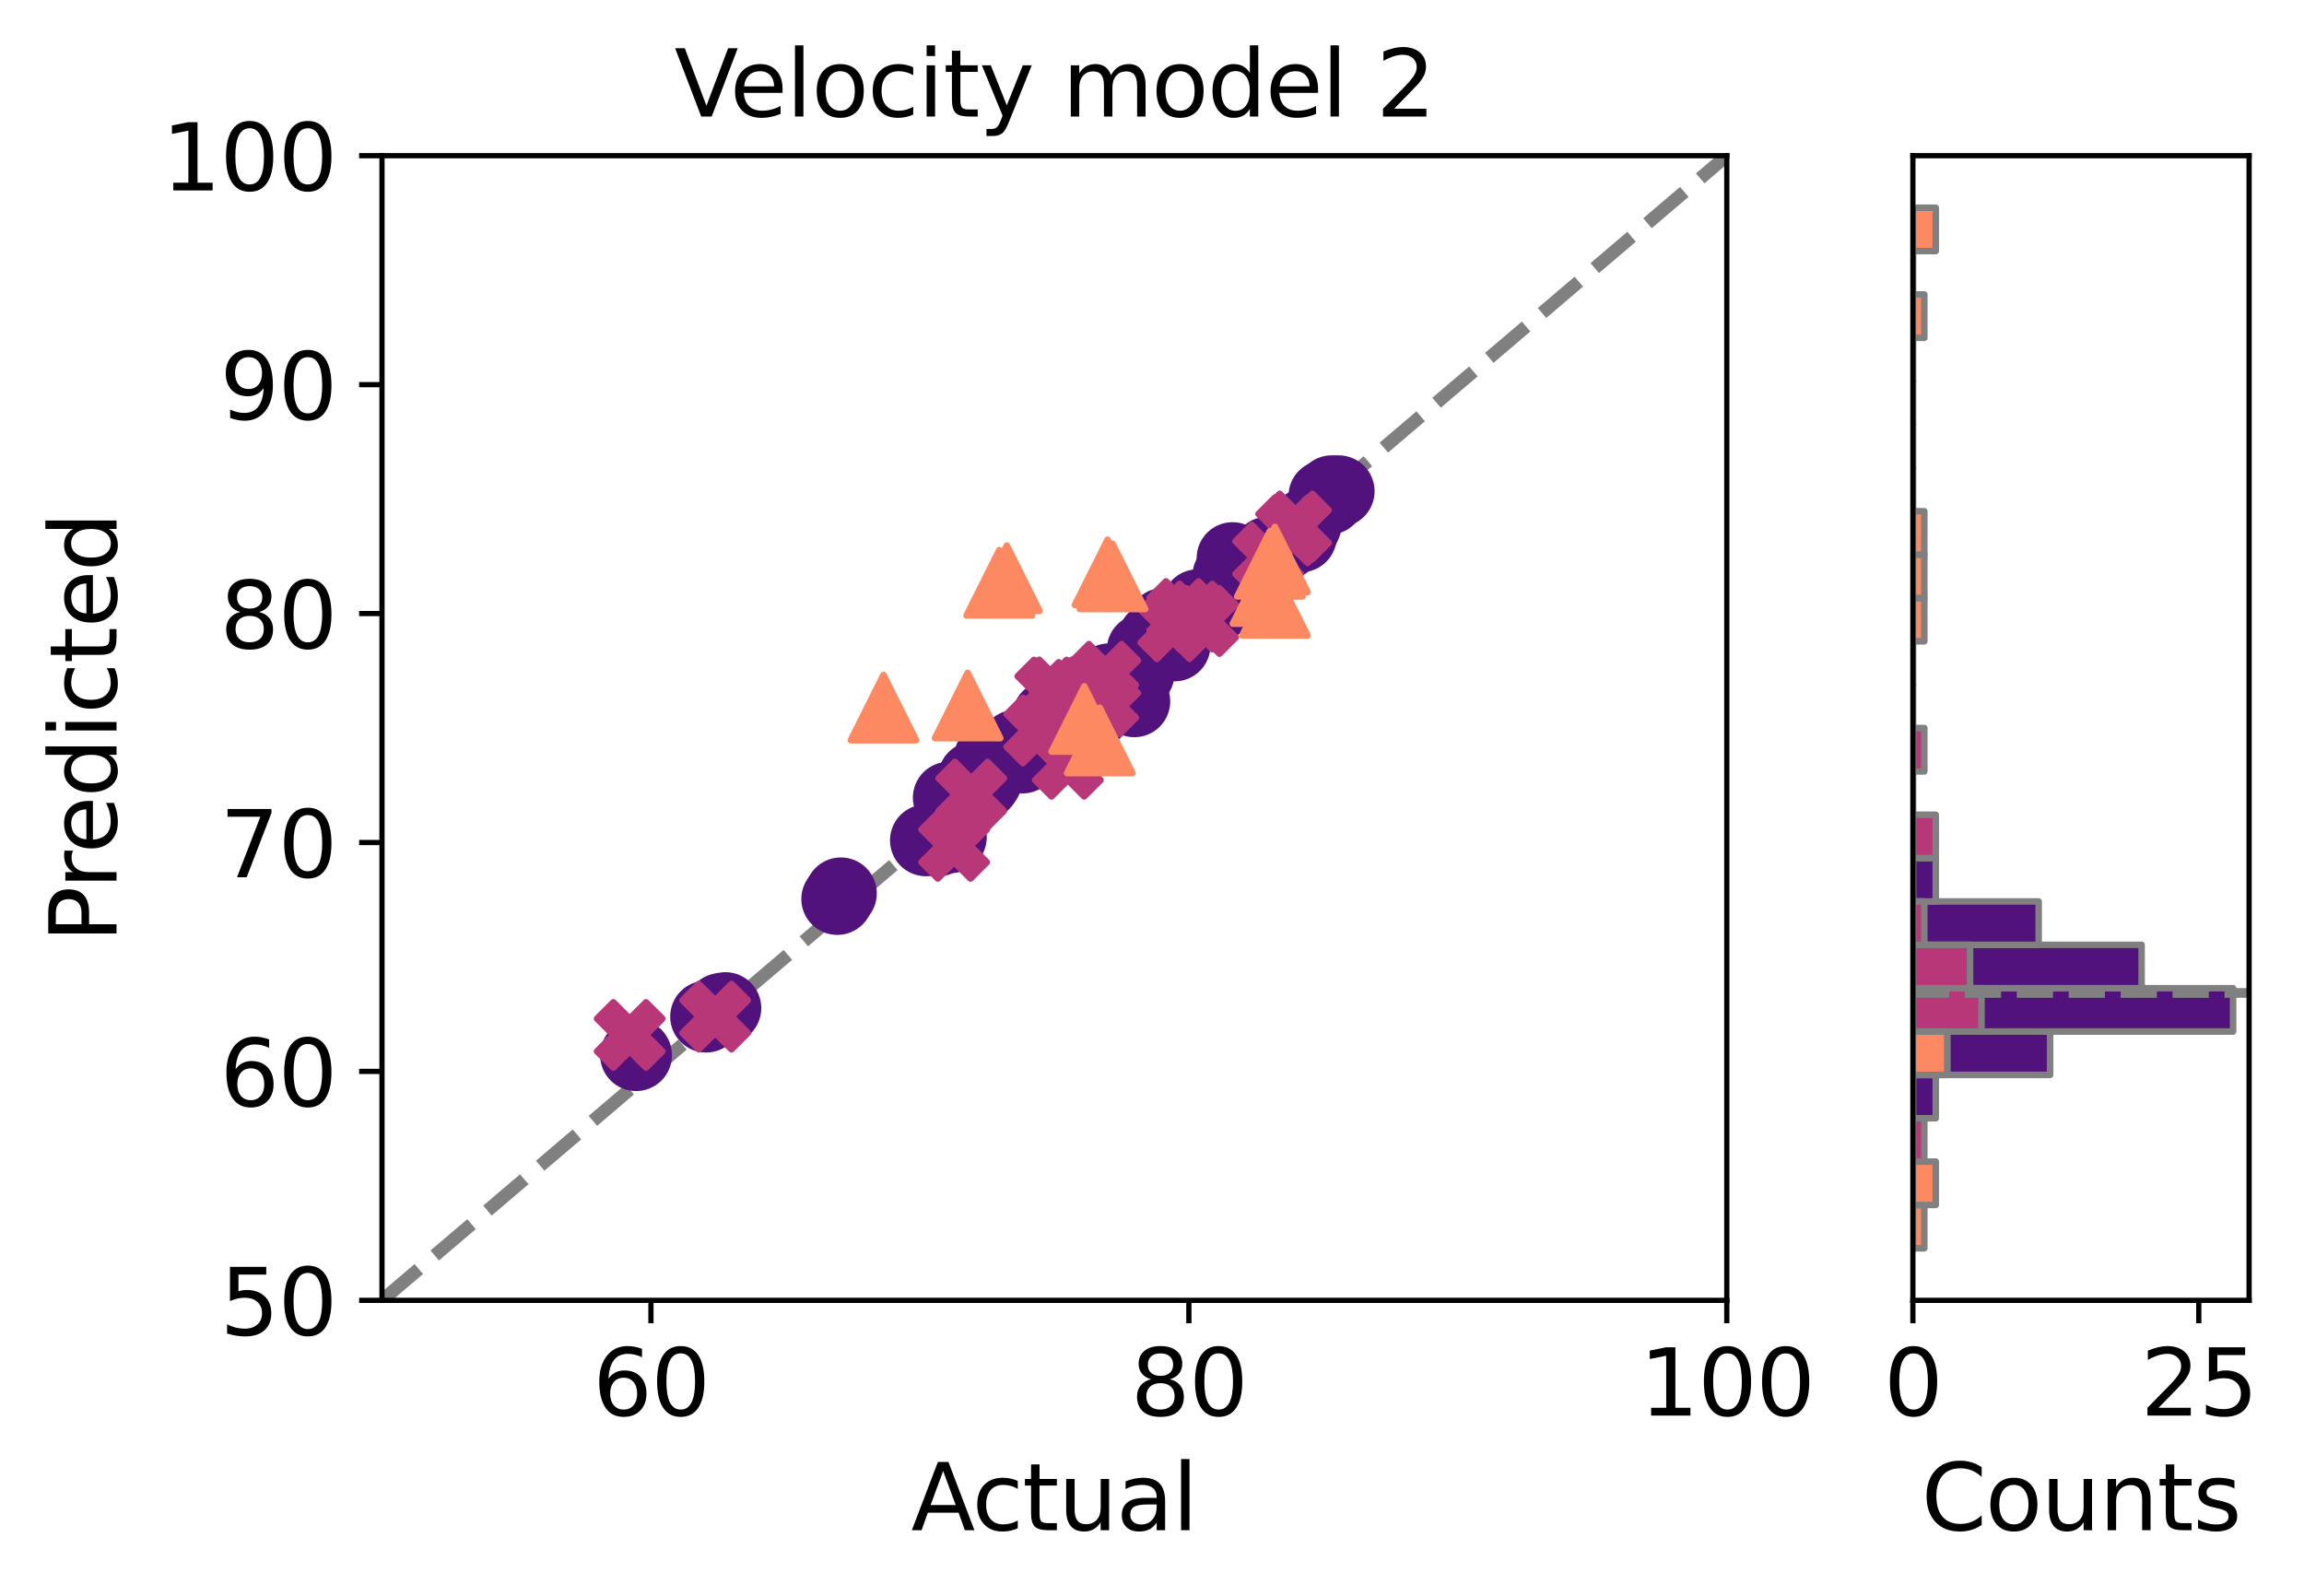 <?xml version="1.0" encoding="utf-8" standalone="no"?>
<!DOCTYPE svg PUBLIC "-//W3C//DTD SVG 1.1//EN"
  "http://www.w3.org/Graphics/SVG/1.1/DTD/svg11.dtd">
<svg xmlns:xlink="http://www.w3.org/1999/xlink" width="352.684pt" height="244.377pt" viewBox="0 0 352.684 244.377" xmlns="http://www.w3.org/2000/svg" version="1.1">
 <defs>
  <style type="text/css">*{stroke-linejoin: round; stroke-linecap: butt}</style>
 </defs>
 <g id="figure_1">
  <g id="patch_1">
   <path d="M 0 244.377 
L 352.684 244.377 
L 352.684 0 
L 0 0 
z
" style="fill: #ffffff"/>
  </g>
  <g id="axes_1">
   <g id="patch_2">
    <path d="M 58.472 199.078 
L 264.329 199.078 
L 264.329 23.838 
L 58.472 23.838 
z
" style="fill: #ffffff"/>
   </g>
   <g id="line2d_1">
    <path d="M 58.472 199.078 
L 264.329 23.838 
" clip-path="url(#p8d67e96a2f)" style="fill: none; stroke-dasharray: 7.4,3.2; stroke-dashoffset: 0; stroke: #808080; stroke-width: 2"/>
   </g>
   <g id="PathCollection_1">
    <defs>
     <path id="mfe100594c5" d="M 0 5 
C 1.326 5 2.598 4.473 3.536 3.536 
C 4.473 2.598 5 1.326 5 0 
C 5 -1.326 4.473 -2.598 3.536 -3.536 
C 2.598 -4.473 1.326 -5 0 -5 
C -1.326 -5 -2.598 -4.473 -3.536 -3.536 
C -4.473 -2.598 -5 -1.326 -5 0 
C -5 1.326 -4.473 2.598 -3.536 3.536 
C -2.598 4.473 -1.326 5 0 5 
z
" style="stroke: #51127c"/>
    </defs>
    <g clip-path="url(#p8d67e96a2f)">
     <use xlink:href="#mfe100594c5" x="179.448" y="97.305" style="fill: #51127c; stroke: #51127c"/>
     <use xlink:href="#mfe100594c5" x="150.572" y="120.005" style="fill: #51127c; stroke: #51127c"/>
     <use xlink:href="#mfe100594c5" x="174.917" y="99.495" style="fill: #51127c; stroke: #51127c"/>
     <use xlink:href="#mfe100594c5" x="196.87" y="83.197" style="fill: #51127c; stroke: #51127c"/>
     <use xlink:href="#mfe100594c5" x="179.794" y="98.813" style="fill: #51127c; stroke: #51127c"/>
     <use xlink:href="#mfe100594c5" x="185.566" y="92.39" style="fill: #51127c; stroke: #51127c"/>
     <use xlink:href="#mfe100594c5" x="199.133" y="82.113" style="fill: #51127c; stroke: #51127c"/>
     <use xlink:href="#mfe100594c5" x="164.592" y="109.306" style="fill: #51127c; stroke: #51127c"/>
     <use xlink:href="#mfe100594c5" x="183.333" y="92.659" style="fill: #51127c; stroke: #51127c"/>
     <use xlink:href="#mfe100594c5" x="146.056" y="122.101" style="fill: #51127c; stroke: #51127c"/>
     <use xlink:href="#mfe100594c5" x="151.542" y="115.973" style="fill: #51127c; stroke: #51127c"/>
     <use xlink:href="#mfe100594c5" x="166.346" y="107.599" style="fill: #51127c; stroke: #51127c"/>
     <use xlink:href="#mfe100594c5" x="165.283" y="106.868" style="fill: #51127c; stroke: #51127c"/>
     <use xlink:href="#mfe100594c5" x="164.101" y="112.786" style="fill: #51127c; stroke: #51127c"/>
     <use xlink:href="#mfe100594c5" x="203.844" y="75.209" style="fill: #51127c; stroke: #51127c"/>
     <use xlink:href="#mfe100594c5" x="180.079" y="95.28" style="fill: #51127c; stroke: #51127c"/>
     <use xlink:href="#mfe100594c5" x="188.558" y="88.195" style="fill: #51127c; stroke: #51127c"/>
     <use xlink:href="#mfe100594c5" x="173.635" y="107.364" style="fill: #51127c; stroke: #51127c"/>
     <use xlink:href="#mfe100594c5" x="188.675" y="85.443" style="fill: #51127c; stroke: #51127c"/>
     <use xlink:href="#mfe100594c5" x="180.778" y="94.655" style="fill: #51127c; stroke: #51127c"/>
     <use xlink:href="#mfe100594c5" x="149.085" y="119.037" style="fill: #51127c; stroke: #51127c"/>
     <use xlink:href="#mfe100594c5" x="174.287" y="103.12" style="fill: #51127c; stroke: #51127c"/>
     <use xlink:href="#mfe100594c5" x="189.86" y="87.341" style="fill: #51127c; stroke: #51127c"/>
     <use xlink:href="#mfe100594c5" x="150.99" y="119.404" style="fill: #51127c; stroke: #51127c"/>
     <use xlink:href="#mfe100594c5" x="160.694" y="110.958" style="fill: #51127c; stroke: #51127c"/>
     <use xlink:href="#mfe100594c5" x="198.258" y="81.367" style="fill: #51127c; stroke: #51127c"/>
     <use xlink:href="#mfe100594c5" x="167.263" y="107.347" style="fill: #51127c; stroke: #51127c"/>
     <use xlink:href="#mfe100594c5" x="177.015" y="97.573" style="fill: #51127c; stroke: #51127c"/>
     <use xlink:href="#mfe100594c5" x="164.247" y="107.599" style="fill: #51127c; stroke: #51127c"/>
     <use xlink:href="#mfe100594c5" x="160.196" y="110.619" style="fill: #51127c; stroke: #51127c"/>
     <use xlink:href="#mfe100594c5" x="155.466" y="114.161" style="fill: #51127c; stroke: #51127c"/>
     <use xlink:href="#mfe100594c5" x="187.048" y="92.265" style="fill: #51127c; stroke: #51127c"/>
     <use xlink:href="#mfe100594c5" x="110.353" y="154.465" style="fill: #51127c; stroke: #51127c"/>
     <use xlink:href="#mfe100594c5" x="191.152" y="86.852" style="fill: #51127c; stroke: #51127c"/>
     <use xlink:href="#mfe100594c5" x="128.718" y="136.768" style="fill: #51127c; stroke: #51127c"/>
     <use xlink:href="#mfe100594c5" x="164.813" y="107.407" style="fill: #51127c; stroke: #51127c"/>
     <use xlink:href="#mfe100594c5" x="202.726" y="75.953" style="fill: #51127c; stroke: #51127c"/>
     <use xlink:href="#mfe100594c5" x="203.429" y="76.354" style="fill: #51127c; stroke: #51127c"/>
     <use xlink:href="#mfe100594c5" x="111.033" y="154.334" style="fill: #51127c; stroke: #51127c"/>
     <use xlink:href="#mfe100594c5" x="199.601" y="80.857" style="fill: #51127c; stroke: #51127c"/>
     <use xlink:href="#mfe100594c5" x="128.163" y="137.632" style="fill: #51127c; stroke: #51127c"/>
     <use xlink:href="#mfe100594c5" x="174.271" y="101.566" style="fill: #51127c; stroke: #51127c"/>
     <use xlink:href="#mfe100594c5" x="141.734" y="128.652" style="fill: #51127c; stroke: #51127c"/>
     <use xlink:href="#mfe100594c5" x="155.746" y="114.377" style="fill: #51127c; stroke: #51127c"/>
     <use xlink:href="#mfe100594c5" x="180.515" y="94.611" style="fill: #51127c; stroke: #51127c"/>
     <use xlink:href="#mfe100594c5" x="145.235" y="122.124" style="fill: #51127c; stroke: #51127c"/>
     <use xlink:href="#mfe100594c5" x="178.11" y="95.495" style="fill: #51127c; stroke: #51127c"/>
     <use xlink:href="#mfe100594c5" x="185.676" y="91.909" style="fill: #51127c; stroke: #51127c"/>
     <use xlink:href="#mfe100594c5" x="156.519" y="115.973" style="fill: #51127c; stroke: #51127c"/>
     <use xlink:href="#mfe100594c5" x="169.114" y="105.043" style="fill: #51127c; stroke: #51127c"/>
     <use xlink:href="#mfe100594c5" x="145.547" y="128.177" style="fill: #51127c; stroke: #51127c"/>
     <use xlink:href="#mfe100594c5" x="108.087" y="155.64" style="fill: #51127c; stroke: #51127c"/>
     <use xlink:href="#mfe100594c5" x="188.03" y="88.16" style="fill: #51127c; stroke: #51127c"/>
     <use xlink:href="#mfe100594c5" x="184.88" y="92.409" style="fill: #51127c; stroke: #51127c"/>
     <use xlink:href="#mfe100594c5" x="165.254" y="106.39" style="fill: #51127c; stroke: #51127c"/>
     <use xlink:href="#mfe100594c5" x="167.901" y="108.832" style="fill: #51127c; stroke: #51127c"/>
     <use xlink:href="#mfe100594c5" x="160.453" y="109.693" style="fill: #51127c; stroke: #51127c"/>
     <use xlink:href="#mfe100594c5" x="176.968" y="98.245" style="fill: #51127c; stroke: #51127c"/>
     <use xlink:href="#mfe100594c5" x="199.885" y="80.234" style="fill: #51127c; stroke: #51127c"/>
     <use xlink:href="#mfe100594c5" x="185.018" y="92.173" style="fill: #51127c; stroke: #51127c"/>
     <use xlink:href="#mfe100594c5" x="169.742" y="104.003" style="fill: #51127c; stroke: #51127c"/>
     <use xlink:href="#mfe100594c5" x="180.935" y="94.788" style="fill: #51127c; stroke: #51127c"/>
     <use xlink:href="#mfe100594c5" x="97.366" y="161.538" style="fill: #51127c; stroke: #51127c"/>
     <use xlink:href="#mfe100594c5" x="176.607" y="97.737" style="fill: #51127c; stroke: #51127c"/>
     <use xlink:href="#mfe100594c5" x="143.546" y="128.676" style="fill: #51127c; stroke: #51127c"/>
     <use xlink:href="#mfe100594c5" x="177.537" y="98.291" style="fill: #51127c; stroke: #51127c"/>
     <use xlink:href="#mfe100594c5" x="198.134" y="82.206" style="fill: #51127c; stroke: #51127c"/>
     <use xlink:href="#mfe100594c5" x="179.207" y="96.127" style="fill: #51127c; stroke: #51127c"/>
     <use xlink:href="#mfe100594c5" x="181.085" y="95.532" style="fill: #51127c; stroke: #51127c"/>
     <use xlink:href="#mfe100594c5" x="182.024" y="94.402" style="fill: #51127c; stroke: #51127c"/>
     <use xlink:href="#mfe100594c5" x="194.436" y="85.057" style="fill: #51127c; stroke: #51127c"/>
     <use xlink:href="#mfe100594c5" x="194.055" y="84.601" style="fill: #51127c; stroke: #51127c"/>
     <use xlink:href="#mfe100594c5" x="177.104" y="97.402" style="fill: #51127c; stroke: #51127c"/>
     <use xlink:href="#mfe100594c5" x="164.482" y="107.03" style="fill: #51127c; stroke: #51127c"/>
     <use xlink:href="#mfe100594c5" x="204.916" y="75.209" style="fill: #51127c; stroke: #51127c"/>
     <use xlink:href="#mfe100594c5" x="163.85" y="109.592" style="fill: #51127c; stroke: #51127c"/>
    </g>
   </g>
   <g id="PathCollection_2">
    <defs>
     <path id="mfe3f7bfdfa" d="M -2.5 5 
L 0 2.5 
L 2.5 5 
L 5 2.5 
L 2.5 0 
L 5 -2.5 
L 2.5 -5 
L 0 -2.5 
L -2.5 -5 
L -5 -2.5 
L -2.5 0 
L -5 2.5 
z
" style="stroke: #b73779"/>
    </defs>
    <g clip-path="url(#p8d67e96a2f)">
     <use xlink:href="#mfe3f7bfdfa" x="164.563" y="106.39" style="fill: #b73779; stroke: #b73779"/>
     <use xlink:href="#mfe3f7bfdfa" x="169.189" y="103.611" style="fill: #b73779; stroke: #b73779"/>
     <use xlink:href="#mfe3f7bfdfa" x="197.647" y="81.181" style="fill: #b73779; stroke: #b73779"/>
     <use xlink:href="#mfe3f7bfdfa" x="184.168" y="95.075" style="fill: #b73779; stroke: #b73779"/>
     <use xlink:href="#mfe3f7bfdfa" x="198.395" y="80.605" style="fill: #b73779; stroke: #b73779"/>
     <use xlink:href="#mfe3f7bfdfa" x="160.78" y="106.023" style="fill: #b73779; stroke: #b73779"/>
     <use xlink:href="#mfe3f7bfdfa" x="180.981" y="94.003" style="fill: #b73779; stroke: #b73779"/>
     <use xlink:href="#mfe3f7bfdfa" x="167.317" y="107.686" style="fill: #b73779; stroke: #b73779"/>
     <use xlink:href="#mfe3f7bfdfa" x="109.475" y="155.64" style="fill: #b73779; stroke: #b73779"/>
     <use xlink:href="#mfe3f7bfdfa" x="146.055" y="129.495" style="fill: #b73779; stroke: #b73779"/>
     <use xlink:href="#mfe3f7bfdfa" x="168.873" y="107.364" style="fill: #b73779; stroke: #b73779"/>
     <use xlink:href="#mfe3f7bfdfa" x="159.078" y="111.838" style="fill: #b73779; stroke: #b73779"/>
     <use xlink:href="#mfe3f7bfdfa" x="148.675" y="121.649" style="fill: #b73779; stroke: #b73779"/>
     <use xlink:href="#mfe3f7bfdfa" x="96.391" y="158.449" style="fill: #b73779; stroke: #b73779"/>
     <use xlink:href="#mfe3f7bfdfa" x="161.583" y="106.007" style="fill: #b73779; stroke: #b73779"/>
     <use xlink:href="#mfe3f7bfdfa" x="179.594" y="95.869" style="fill: #b73779; stroke: #b73779"/>
     <use xlink:href="#mfe3f7bfdfa" x="194.116" y="85.371" style="fill: #b73779; stroke: #b73779"/>
     <use xlink:href="#mfe3f7bfdfa" x="164.885" y="106.713" style="fill: #b73779; stroke: #b73779"/>
     <use xlink:href="#mfe3f7bfdfa" x="163.46" y="116.928" style="fill: #b73779; stroke: #b73779"/>
     <use xlink:href="#mfe3f7bfdfa" x="183.074" y="94.391" style="fill: #b73779; stroke: #b73779"/>
    </g>
   </g>
   <g id="PathCollection_3">
    <defs>
     <path id="mb27c374031" d="M 0 -5 
L -5 5 
L 5 5 
z
" style="stroke: #fc8961"/>
    </defs>
    <g clip-path="url(#p8d67e96a2f)">
     <use xlink:href="#mb27c374031" x="194.385" y="86.315" style="fill: #fc8961; stroke: #fc8961"/>
     <use xlink:href="#mb27c374031" x="169.542" y="87.62" style="fill: #fc8961; stroke: #fc8961"/>
     <use xlink:href="#mb27c374031" x="165.98" y="110.066" style="fill: #fc8961; stroke: #fc8961"/>
     <use xlink:href="#mb27c374031" x="148.121" y="108.01" style="fill: #fc8961; stroke: #fc8961"/>
     <use xlink:href="#mb27c374031" x="195.164" y="85.657" style="fill: #fc8961; stroke: #fc8961"/>
     <use xlink:href="#mb27c374031" x="170.296" y="88.241" style="fill: #fc8961; stroke: #fc8961"/>
     <use xlink:href="#mb27c374031" x="152.965" y="89.221" style="fill: #fc8961; stroke: #fc8961"/>
     <use xlink:href="#mb27c374031" x="195.149" y="92.296" style="fill: #fc8961; stroke: #fc8961"/>
     <use xlink:href="#mb27c374031" x="135.24" y="108.327" style="fill: #fc8961; stroke: #fc8961"/>
     <use xlink:href="#mb27c374031" x="168.352" y="113.358" style="fill: #fc8961; stroke: #fc8961"/>
     <use xlink:href="#mb27c374031" x="154.123" y="88.521" style="fill: #fc8961; stroke: #fc8961"/>
     <use xlink:href="#mb27c374031" x="193.71" y="90.484" style="fill: #fc8961; stroke: #fc8961"/>
    </g>
   </g>
   <g id="matplotlib.axis_1">
    <g id="xtick_1">
     <g id="line2d_2">
      <defs>
       <path id="m1af15b4b28" d="M 0 0 
L 0 3.5 
" style="stroke: #000000; stroke-width: 0.8"/>
      </defs>
      <g>
       <use xlink:href="#m1af15b4b28" x="99.643" y="199.078" style="stroke: #000000; stroke-width: 0.8"/>
      </g>
     </g>
     <g id="text_1">
      <!-- 60 -->
      <g transform="translate(90.736 216.716) scale(0.14 -0.14)">
       <defs>
        <path id="DejaVuSans-36" d="M 2113 2584 
Q 1688 2584 1439 2293 
Q 1191 2003 1191 1497 
Q 1191 994 1439 701 
Q 1688 409 2113 409 
Q 2538 409 2786 701 
Q 3034 994 3034 1497 
Q 3034 2003 2786 2293 
Q 2538 2584 2113 2584 
z
M 3366 4563 
L 3366 3988 
Q 3128 4100 2886 4159 
Q 2644 4219 2406 4219 
Q 1781 4219 1451 3797 
Q 1122 3375 1075 2522 
Q 1259 2794 1537 2939 
Q 1816 3084 2150 3084 
Q 2853 3084 3261 2657 
Q 3669 2231 3669 1497 
Q 3669 778 3244 343 
Q 2819 -91 2113 -91 
Q 1303 -91 875 529 
Q 447 1150 447 2328 
Q 447 3434 972 4092 
Q 1497 4750 2381 4750 
Q 2619 4750 2861 4703 
Q 3103 4656 3366 4563 
z
" transform="scale(0.016)"/>
        <path id="DejaVuSans-30" d="M 2034 4250 
Q 1547 4250 1301 3770 
Q 1056 3291 1056 2328 
Q 1056 1369 1301 889 
Q 1547 409 2034 409 
Q 2525 409 2770 889 
Q 3016 1369 3016 2328 
Q 3016 3291 2770 3770 
Q 2525 4250 2034 4250 
z
M 2034 4750 
Q 2819 4750 3233 4129 
Q 3647 3509 3647 2328 
Q 3647 1150 3233 529 
Q 2819 -91 2034 -91 
Q 1250 -91 836 529 
Q 422 1150 422 2328 
Q 422 3509 836 4129 
Q 1250 4750 2034 4750 
z
" transform="scale(0.016)"/>
       </defs>
       <use xlink:href="#DejaVuSans-36"/>
       <use xlink:href="#DejaVuSans-30" x="63.623"/>
      </g>
     </g>
    </g>
    <g id="xtick_2">
     <g id="line2d_3">
      <g>
       <use xlink:href="#m1af15b4b28" x="181.986" y="199.078" style="stroke: #000000; stroke-width: 0.8"/>
      </g>
     </g>
     <g id="text_2">
      <!-- 80 -->
      <g transform="translate(173.079 216.716) scale(0.14 -0.14)">
       <defs>
        <path id="DejaVuSans-38" d="M 2034 2216 
Q 1584 2216 1326 1975 
Q 1069 1734 1069 1313 
Q 1069 891 1326 650 
Q 1584 409 2034 409 
Q 2484 409 2743 651 
Q 3003 894 3003 1313 
Q 3003 1734 2745 1975 
Q 2488 2216 2034 2216 
z
M 1403 2484 
Q 997 2584 770 2862 
Q 544 3141 544 3541 
Q 544 4100 942 4425 
Q 1341 4750 2034 4750 
Q 2731 4750 3128 4425 
Q 3525 4100 3525 3541 
Q 3525 3141 3298 2862 
Q 3072 2584 2669 2484 
Q 3125 2378 3379 2068 
Q 3634 1759 3634 1313 
Q 3634 634 3220 271 
Q 2806 -91 2034 -91 
Q 1263 -91 848 271 
Q 434 634 434 1313 
Q 434 1759 690 2068 
Q 947 2378 1403 2484 
z
M 1172 3481 
Q 1172 3119 1398 2916 
Q 1625 2713 2034 2713 
Q 2441 2713 2670 2916 
Q 2900 3119 2900 3481 
Q 2900 3844 2670 4047 
Q 2441 4250 2034 4250 
Q 1625 4250 1398 4047 
Q 1172 3844 1172 3481 
z
" transform="scale(0.016)"/>
       </defs>
       <use xlink:href="#DejaVuSans-38"/>
       <use xlink:href="#DejaVuSans-30" x="63.623"/>
      </g>
     </g>
    </g>
    <g id="xtick_3">
     <g id="line2d_4">
      <g>
       <use xlink:href="#m1af15b4b28" x="264.329" y="199.078" style="stroke: #000000; stroke-width: 0.8"/>
      </g>
     </g>
     <g id="text_3">
      <!-- 100 -->
      <g transform="translate(250.968 216.716) scale(0.14 -0.14)">
       <defs>
        <path id="DejaVuSans-31" d="M 794 531 
L 1825 531 
L 1825 4091 
L 703 3866 
L 703 4441 
L 1819 4666 
L 2450 4666 
L 2450 531 
L 3481 531 
L 3481 0 
L 794 0 
L 794 531 
z
" transform="scale(0.016)"/>
       </defs>
       <use xlink:href="#DejaVuSans-31"/>
       <use xlink:href="#DejaVuSans-30" x="63.623"/>
       <use xlink:href="#DejaVuSans-30" x="127.246"/>
      </g>
     </g>
    </g>
    <g id="text_4">
     <!-- Actual -->
     <g transform="translate(139.471 234.265) scale(0.14 -0.14)">
      <defs>
       <path id="DejaVuSans-41" d="M 2188 4044 
L 1331 1722 
L 3047 1722 
L 2188 4044 
z
M 1831 4666 
L 2547 4666 
L 4325 0 
L 3669 0 
L 3244 1197 
L 1141 1197 
L 716 0 
L 50 0 
L 1831 4666 
z
" transform="scale(0.016)"/>
       <path id="DejaVuSans-63" d="M 3122 3366 
L 3122 2828 
Q 2878 2963 2633 3030 
Q 2388 3097 2138 3097 
Q 1578 3097 1268 2742 
Q 959 2388 959 1747 
Q 959 1106 1268 751 
Q 1578 397 2138 397 
Q 2388 397 2633 464 
Q 2878 531 3122 666 
L 3122 134 
Q 2881 22 2623 -34 
Q 2366 -91 2075 -91 
Q 1284 -91 818 406 
Q 353 903 353 1747 
Q 353 2603 823 3093 
Q 1294 3584 2113 3584 
Q 2378 3584 2631 3529 
Q 2884 3475 3122 3366 
z
" transform="scale(0.016)"/>
       <path id="DejaVuSans-74" d="M 1172 4494 
L 1172 3500 
L 2356 3500 
L 2356 3053 
L 1172 3053 
L 1172 1153 
Q 1172 725 1289 603 
Q 1406 481 1766 481 
L 2356 481 
L 2356 0 
L 1766 0 
Q 1100 0 847 248 
Q 594 497 594 1153 
L 594 3053 
L 172 3053 
L 172 3500 
L 594 3500 
L 594 4494 
L 1172 4494 
z
" transform="scale(0.016)"/>
       <path id="DejaVuSans-75" d="M 544 1381 
L 544 3500 
L 1119 3500 
L 1119 1403 
Q 1119 906 1312 657 
Q 1506 409 1894 409 
Q 2359 409 2629 706 
Q 2900 1003 2900 1516 
L 2900 3500 
L 3475 3500 
L 3475 0 
L 2900 0 
L 2900 538 
Q 2691 219 2414 64 
Q 2138 -91 1772 -91 
Q 1169 -91 856 284 
Q 544 659 544 1381 
z
M 1991 3584 
L 1991 3584 
z
" transform="scale(0.016)"/>
       <path id="DejaVuSans-61" d="M 2194 1759 
Q 1497 1759 1228 1600 
Q 959 1441 959 1056 
Q 959 750 1161 570 
Q 1363 391 1709 391 
Q 2188 391 2477 730 
Q 2766 1069 2766 1631 
L 2766 1759 
L 2194 1759 
z
M 3341 1997 
L 3341 0 
L 2766 0 
L 2766 531 
Q 2569 213 2275 61 
Q 1981 -91 1556 -91 
Q 1019 -91 701 211 
Q 384 513 384 1019 
Q 384 1609 779 1909 
Q 1175 2209 1959 2209 
L 2766 2209 
L 2766 2266 
Q 2766 2663 2505 2880 
Q 2244 3097 1772 3097 
Q 1472 3097 1187 3025 
Q 903 2953 641 2809 
L 641 3341 
Q 956 3463 1253 3523 
Q 1550 3584 1831 3584 
Q 2591 3584 2966 3190 
Q 3341 2797 3341 1997 
z
" transform="scale(0.016)"/>
       <path id="DejaVuSans-6c" d="M 603 4863 
L 1178 4863 
L 1178 0 
L 603 0 
L 603 4863 
z
" transform="scale(0.016)"/>
      </defs>
      <use xlink:href="#DejaVuSans-41"/>
      <use xlink:href="#DejaVuSans-63" x="66.658"/>
      <use xlink:href="#DejaVuSans-74" x="121.639"/>
      <use xlink:href="#DejaVuSans-75" x="160.848"/>
      <use xlink:href="#DejaVuSans-61" x="224.227"/>
      <use xlink:href="#DejaVuSans-6c" x="285.506"/>
     </g>
    </g>
   </g>
   <g id="matplotlib.axis_2">
    <g id="ytick_1">
     <g id="line2d_5">
      <defs>
       <path id="md0f4610d6c" d="M 0 0 
L -3.5 0 
" style="stroke: #000000; stroke-width: 0.8"/>
      </defs>
      <g>
       <use xlink:href="#md0f4610d6c" x="58.472" y="199.078" style="stroke: #000000; stroke-width: 0.8"/>
      </g>
     </g>
     <g id="text_5">
      <!-- 50 -->
      <g transform="translate(33.657 204.397) scale(0.14 -0.14)">
       <defs>
        <path id="DejaVuSans-35" d="M 691 4666 
L 3169 4666 
L 3169 4134 
L 1269 4134 
L 1269 2991 
Q 1406 3038 1543 3061 
Q 1681 3084 1819 3084 
Q 2600 3084 3056 2656 
Q 3513 2228 3513 1497 
Q 3513 744 3044 326 
Q 2575 -91 1722 -91 
Q 1428 -91 1123 -41 
Q 819 9 494 109 
L 494 744 
Q 775 591 1075 516 
Q 1375 441 1709 441 
Q 2250 441 2565 725 
Q 2881 1009 2881 1497 
Q 2881 1984 2565 2268 
Q 2250 2553 1709 2553 
Q 1456 2553 1204 2497 
Q 953 2441 691 2322 
L 691 4666 
z
" transform="scale(0.016)"/>
       </defs>
       <use xlink:href="#DejaVuSans-35"/>
       <use xlink:href="#DejaVuSans-30" x="63.623"/>
      </g>
     </g>
    </g>
    <g id="ytick_2">
     <g id="line2d_6">
      <g>
       <use xlink:href="#md0f4610d6c" x="58.472" y="164.03" style="stroke: #000000; stroke-width: 0.8"/>
      </g>
     </g>
     <g id="text_6">
      <!-- 60 -->
      <g transform="translate(33.657 169.349) scale(0.14 -0.14)">
       <use xlink:href="#DejaVuSans-36"/>
       <use xlink:href="#DejaVuSans-30" x="63.623"/>
      </g>
     </g>
    </g>
    <g id="ytick_3">
     <g id="line2d_7">
      <g>
       <use xlink:href="#md0f4610d6c" x="58.472" y="128.982" style="stroke: #000000; stroke-width: 0.8"/>
      </g>
     </g>
     <g id="text_7">
      <!-- 70 -->
      <g transform="translate(33.657 134.301) scale(0.14 -0.14)">
       <defs>
        <path id="DejaVuSans-37" d="M 525 4666 
L 3525 4666 
L 3525 4397 
L 1831 0 
L 1172 0 
L 2766 4134 
L 525 4134 
L 525 4666 
z
" transform="scale(0.016)"/>
       </defs>
       <use xlink:href="#DejaVuSans-37"/>
       <use xlink:href="#DejaVuSans-30" x="63.623"/>
      </g>
     </g>
    </g>
    <g id="ytick_4">
     <g id="line2d_8">
      <g>
       <use xlink:href="#md0f4610d6c" x="58.472" y="93.934" style="stroke: #000000; stroke-width: 0.8"/>
      </g>
     </g>
     <g id="text_8">
      <!-- 80 -->
      <g transform="translate(33.657 99.253) scale(0.14 -0.14)">
       <use xlink:href="#DejaVuSans-38"/>
       <use xlink:href="#DejaVuSans-30" x="63.623"/>
      </g>
     </g>
    </g>
    <g id="ytick_5">
     <g id="line2d_9">
      <g>
       <use xlink:href="#md0f4610d6c" x="58.472" y="58.886" style="stroke: #000000; stroke-width: 0.8"/>
      </g>
     </g>
     <g id="text_9">
      <!-- 90 -->
      <g transform="translate(33.657 64.205) scale(0.14 -0.14)">
       <defs>
        <path id="DejaVuSans-39" d="M 703 97 
L 703 672 
Q 941 559 1184 500 
Q 1428 441 1663 441 
Q 2288 441 2617 861 
Q 2947 1281 2994 2138 
Q 2813 1869 2534 1725 
Q 2256 1581 1919 1581 
Q 1219 1581 811 2004 
Q 403 2428 403 3163 
Q 403 3881 828 4315 
Q 1253 4750 1959 4750 
Q 2769 4750 3195 4129 
Q 3622 3509 3622 2328 
Q 3622 1225 3098 567 
Q 2575 -91 1691 -91 
Q 1453 -91 1209 -44 
Q 966 3 703 97 
z
M 1959 2075 
Q 2384 2075 2632 2365 
Q 2881 2656 2881 3163 
Q 2881 3666 2632 3958 
Q 2384 4250 1959 4250 
Q 1534 4250 1286 3958 
Q 1038 3666 1038 3163 
Q 1038 2656 1286 2365 
Q 1534 2075 1959 2075 
z
" transform="scale(0.016)"/>
       </defs>
       <use xlink:href="#DejaVuSans-39"/>
       <use xlink:href="#DejaVuSans-30" x="63.623"/>
      </g>
     </g>
    </g>
    <g id="ytick_6">
     <g id="line2d_10">
      <g>
       <use xlink:href="#md0f4610d6c" x="58.472" y="23.838" style="stroke: #000000; stroke-width: 0.8"/>
      </g>
     </g>
     <g id="text_10">
      <!-- 100 -->
      <g transform="translate(24.749 29.157) scale(0.14 -0.14)">
       <use xlink:href="#DejaVuSans-31"/>
       <use xlink:href="#DejaVuSans-30" x="63.623"/>
       <use xlink:href="#DejaVuSans-30" x="127.246"/>
      </g>
     </g>
    </g>
    <g id="text_11">
     <!-- Predicted -->
     <g transform="translate(17.838 144.316) rotate(-90) scale(0.14 -0.14)">
      <defs>
       <path id="DejaVuSans-50" d="M 1259 4147 
L 1259 2394 
L 2053 2394 
Q 2494 2394 2734 2622 
Q 2975 2850 2975 3272 
Q 2975 3691 2734 3919 
Q 2494 4147 2053 4147 
L 1259 4147 
z
M 628 4666 
L 2053 4666 
Q 2838 4666 3239 4311 
Q 3641 3956 3641 3272 
Q 3641 2581 3239 2228 
Q 2838 1875 2053 1875 
L 1259 1875 
L 1259 0 
L 628 0 
L 628 4666 
z
" transform="scale(0.016)"/>
       <path id="DejaVuSans-72" d="M 2631 2963 
Q 2534 3019 2420 3045 
Q 2306 3072 2169 3072 
Q 1681 3072 1420 2755 
Q 1159 2438 1159 1844 
L 1159 0 
L 581 0 
L 581 3500 
L 1159 3500 
L 1159 2956 
Q 1341 3275 1631 3429 
Q 1922 3584 2338 3584 
Q 2397 3584 2469 3576 
Q 2541 3569 2628 3553 
L 2631 2963 
z
" transform="scale(0.016)"/>
       <path id="DejaVuSans-65" d="M 3597 1894 
L 3597 1613 
L 953 1613 
Q 991 1019 1311 708 
Q 1631 397 2203 397 
Q 2534 397 2845 478 
Q 3156 559 3463 722 
L 3463 178 
Q 3153 47 2828 -22 
Q 2503 -91 2169 -91 
Q 1331 -91 842 396 
Q 353 884 353 1716 
Q 353 2575 817 3079 
Q 1281 3584 2069 3584 
Q 2775 3584 3186 3129 
Q 3597 2675 3597 1894 
z
M 3022 2063 
Q 3016 2534 2758 2815 
Q 2500 3097 2075 3097 
Q 1594 3097 1305 2825 
Q 1016 2553 972 2059 
L 3022 2063 
z
" transform="scale(0.016)"/>
       <path id="DejaVuSans-64" d="M 2906 2969 
L 2906 4863 
L 3481 4863 
L 3481 0 
L 2906 0 
L 2906 525 
Q 2725 213 2448 61 
Q 2172 -91 1784 -91 
Q 1150 -91 751 415 
Q 353 922 353 1747 
Q 353 2572 751 3078 
Q 1150 3584 1784 3584 
Q 2172 3584 2448 3432 
Q 2725 3281 2906 2969 
z
M 947 1747 
Q 947 1113 1208 752 
Q 1469 391 1925 391 
Q 2381 391 2643 752 
Q 2906 1113 2906 1747 
Q 2906 2381 2643 2742 
Q 2381 3103 1925 3103 
Q 1469 3103 1208 2742 
Q 947 2381 947 1747 
z
" transform="scale(0.016)"/>
       <path id="DejaVuSans-69" d="M 603 3500 
L 1178 3500 
L 1178 0 
L 603 0 
L 603 3500 
z
M 603 4863 
L 1178 4863 
L 1178 4134 
L 603 4134 
L 603 4863 
z
" transform="scale(0.016)"/>
      </defs>
      <use xlink:href="#DejaVuSans-50"/>
      <use xlink:href="#DejaVuSans-72" x="58.553"/>
      <use xlink:href="#DejaVuSans-65" x="97.416"/>
      <use xlink:href="#DejaVuSans-64" x="158.939"/>
      <use xlink:href="#DejaVuSans-69" x="222.416"/>
      <use xlink:href="#DejaVuSans-63" x="250.199"/>
      <use xlink:href="#DejaVuSans-74" x="305.18"/>
      <use xlink:href="#DejaVuSans-65" x="344.389"/>
      <use xlink:href="#DejaVuSans-64" x="405.912"/>
     </g>
    </g>
   </g>
   <g id="patch_3">
    <path d="M 58.472 199.078 
L 58.472 23.838 
" style="fill: none; stroke: #000000; stroke-width: 0.8; stroke-linejoin: miter; stroke-linecap: square"/>
   </g>
   <g id="patch_4">
    <path d="M 264.329 199.078 
L 264.329 23.838 
" style="fill: none; stroke: #000000; stroke-width: 0.8; stroke-linejoin: miter; stroke-linecap: square"/>
   </g>
   <g id="patch_5">
    <path d="M 58.472 199.078 
L 264.329 199.078 
" style="fill: none; stroke: #000000; stroke-width: 0.8; stroke-linejoin: miter; stroke-linecap: square"/>
   </g>
   <g id="patch_6">
    <path d="M 58.472 23.838 
L 264.329 23.838 
" style="fill: none; stroke: #000000; stroke-width: 0.8; stroke-linejoin: miter; stroke-linecap: square"/>
   </g>
   <g id="text_12">
    <!-- Velocity model 2 -->
    <g transform="translate(103.238 17.838) scale(0.14 -0.14)">
     <defs>
      <path id="DejaVuSans-56" d="M 1831 0 
L 50 4666 
L 709 4666 
L 2188 738 
L 3669 4666 
L 4325 4666 
L 2547 0 
L 1831 0 
z
" transform="scale(0.016)"/>
      <path id="DejaVuSans-6f" d="M 1959 3097 
Q 1497 3097 1228 2736 
Q 959 2375 959 1747 
Q 959 1119 1226 758 
Q 1494 397 1959 397 
Q 2419 397 2687 759 
Q 2956 1122 2956 1747 
Q 2956 2369 2687 2733 
Q 2419 3097 1959 3097 
z
M 1959 3584 
Q 2709 3584 3137 3096 
Q 3566 2609 3566 1747 
Q 3566 888 3137 398 
Q 2709 -91 1959 -91 
Q 1206 -91 779 398 
Q 353 888 353 1747 
Q 353 2609 779 3096 
Q 1206 3584 1959 3584 
z
" transform="scale(0.016)"/>
      <path id="DejaVuSans-79" d="M 2059 -325 
Q 1816 -950 1584 -1140 
Q 1353 -1331 966 -1331 
L 506 -1331 
L 506 -850 
L 844 -850 
Q 1081 -850 1212 -737 
Q 1344 -625 1503 -206 
L 1606 56 
L 191 3500 
L 800 3500 
L 1894 763 
L 2988 3500 
L 3597 3500 
L 2059 -325 
z
" transform="scale(0.016)"/>
      <path id="DejaVuSans-20" transform="scale(0.016)"/>
      <path id="DejaVuSans-6d" d="M 3328 2828 
Q 3544 3216 3844 3400 
Q 4144 3584 4550 3584 
Q 5097 3584 5394 3201 
Q 5691 2819 5691 2113 
L 5691 0 
L 5113 0 
L 5113 2094 
Q 5113 2597 4934 2840 
Q 4756 3084 4391 3084 
Q 3944 3084 3684 2787 
Q 3425 2491 3425 1978 
L 3425 0 
L 2847 0 
L 2847 2094 
Q 2847 2600 2669 2842 
Q 2491 3084 2119 3084 
Q 1678 3084 1418 2786 
Q 1159 2488 1159 1978 
L 1159 0 
L 581 0 
L 581 3500 
L 1159 3500 
L 1159 2956 
Q 1356 3278 1631 3431 
Q 1906 3584 2284 3584 
Q 2666 3584 2933 3390 
Q 3200 3197 3328 2828 
z
" transform="scale(0.016)"/>
      <path id="DejaVuSans-32" d="M 1228 531 
L 3431 531 
L 3431 0 
L 469 0 
L 469 531 
Q 828 903 1448 1529 
Q 2069 2156 2228 2338 
Q 2531 2678 2651 2914 
Q 2772 3150 2772 3378 
Q 2772 3750 2511 3984 
Q 2250 4219 1831 4219 
Q 1534 4219 1204 4116 
Q 875 4013 500 3803 
L 500 4441 
Q 881 4594 1212 4672 
Q 1544 4750 1819 4750 
Q 2544 4750 2975 4387 
Q 3406 4025 3406 3419 
Q 3406 3131 3298 2873 
Q 3191 2616 2906 2266 
Q 2828 2175 2409 1742 
Q 1991 1309 1228 531 
z
" transform="scale(0.016)"/>
     </defs>
     <use xlink:href="#DejaVuSans-56"/>
     <use xlink:href="#DejaVuSans-65" x="60.658"/>
     <use xlink:href="#DejaVuSans-6c" x="122.182"/>
     <use xlink:href="#DejaVuSans-6f" x="149.965"/>
     <use xlink:href="#DejaVuSans-63" x="211.146"/>
     <use xlink:href="#DejaVuSans-69" x="266.127"/>
     <use xlink:href="#DejaVuSans-74" x="293.91"/>
     <use xlink:href="#DejaVuSans-79" x="333.119"/>
     <use xlink:href="#DejaVuSans-20" x="392.299"/>
     <use xlink:href="#DejaVuSans-6d" x="424.086"/>
     <use xlink:href="#DejaVuSans-6f" x="521.498"/>
     <use xlink:href="#DejaVuSans-64" x="582.68"/>
     <use xlink:href="#DejaVuSans-65" x="646.156"/>
     <use xlink:href="#DejaVuSans-6c" x="707.68"/>
     <use xlink:href="#DejaVuSans-20" x="735.463"/>
     <use xlink:href="#DejaVuSans-32" x="767.25"/>
    </g>
   </g>
  </g>
  <g id="axes_2">
   <g id="patch_7">
    <path d="M 292.814 199.078 
L 344.279 199.078 
L 344.279 23.838 
L 292.814 23.838 
z
" style="fill: #ffffff"/>
   </g>
   <g id="patch_8">
    <path d="M 292.814 191.112 
L 292.814 191.112 
L 292.814 184.474 
L 292.814 184.474 
z
" clip-path="url(#p39ca19f646)" style="fill: #51127c; stroke: #808080; stroke-linejoin: miter"/>
   </g>
   <g id="patch_9">
    <path d="M 292.814 184.474 
L 294.565 184.474 
L 294.565 177.837 
L 292.814 177.837 
z
" clip-path="url(#p39ca19f646)" style="fill: #51127c; stroke: #808080; stroke-linejoin: miter"/>
   </g>
   <g id="patch_10">
    <path d="M 292.814 177.837 
L 292.814 177.837 
L 292.814 171.199 
L 292.814 171.199 
z
" clip-path="url(#p39ca19f646)" style="fill: #51127c; stroke: #808080; stroke-linejoin: miter"/>
   </g>
   <g id="patch_11">
    <path d="M 292.814 171.199 
L 296.315 171.199 
L 296.315 164.561 
L 292.814 164.561 
z
" clip-path="url(#p39ca19f646)" style="fill: #51127c; stroke: #808080; stroke-linejoin: miter"/>
   </g>
   <g id="patch_12">
    <path d="M 292.814 164.561 
L 313.82 164.561 
L 313.82 157.923 
L 292.814 157.923 
z
" clip-path="url(#p39ca19f646)" style="fill: #51127c; stroke: #808080; stroke-linejoin: miter"/>
   </g>
   <g id="patch_13">
    <path d="M 292.814 157.923 
L 341.828 157.923 
L 341.828 151.285 
L 292.814 151.285 
z
" clip-path="url(#p39ca19f646)" style="fill: #51127c; stroke: #808080; stroke-linejoin: miter"/>
   </g>
   <g id="patch_14">
    <path d="M 292.814 151.285 
L 327.824 151.285 
L 327.824 144.647 
L 292.814 144.647 
z
" clip-path="url(#p39ca19f646)" style="fill: #51127c; stroke: #808080; stroke-linejoin: miter"/>
   </g>
   <g id="patch_15">
    <path d="M 292.814 144.647 
L 312.07 144.647 
L 312.07 138.009 
L 292.814 138.009 
z
" clip-path="url(#p39ca19f646)" style="fill: #51127c; stroke: #808080; stroke-linejoin: miter"/>
   </g>
   <g id="patch_16">
    <path d="M 292.814 138.009 
L 296.315 138.009 
L 296.315 131.371 
L 292.814 131.371 
z
" clip-path="url(#p39ca19f646)" style="fill: #51127c; stroke: #808080; stroke-linejoin: miter"/>
   </g>
   <g id="patch_17">
    <path d="M 292.814 131.371 
L 292.814 131.371 
L 292.814 124.734 
L 292.814 124.734 
z
" clip-path="url(#p39ca19f646)" style="fill: #51127c; stroke: #808080; stroke-linejoin: miter"/>
   </g>
   <g id="patch_18">
    <path d="M 292.814 124.734 
L 292.814 124.734 
L 292.814 118.096 
L 292.814 118.096 
z
" clip-path="url(#p39ca19f646)" style="fill: #51127c; stroke: #808080; stroke-linejoin: miter"/>
   </g>
   <g id="patch_19">
    <path d="M 292.814 118.096 
L 292.814 118.096 
L 292.814 111.458 
L 292.814 111.458 
z
" clip-path="url(#p39ca19f646)" style="fill: #51127c; stroke: #808080; stroke-linejoin: miter"/>
   </g>
   <g id="patch_20">
    <path d="M 292.814 111.458 
L 292.814 111.458 
L 292.814 104.82 
L 292.814 104.82 
z
" clip-path="url(#p39ca19f646)" style="fill: #51127c; stroke: #808080; stroke-linejoin: miter"/>
   </g>
   <g id="patch_21">
    <path d="M 292.814 104.82 
L 292.814 104.82 
L 292.814 98.182 
L 292.814 98.182 
z
" clip-path="url(#p39ca19f646)" style="fill: #51127c; stroke: #808080; stroke-linejoin: miter"/>
   </g>
   <g id="patch_22">
    <path d="M 292.814 98.182 
L 292.814 98.182 
L 292.814 91.544 
L 292.814 91.544 
z
" clip-path="url(#p39ca19f646)" style="fill: #51127c; stroke: #808080; stroke-linejoin: miter"/>
   </g>
   <g id="patch_23">
    <path d="M 292.814 91.544 
L 292.814 91.544 
L 292.814 84.906 
L 292.814 84.906 
z
" clip-path="url(#p39ca19f646)" style="fill: #51127c; stroke: #808080; stroke-linejoin: miter"/>
   </g>
   <g id="patch_24">
    <path d="M 292.814 84.906 
L 292.814 84.906 
L 292.814 78.268 
L 292.814 78.268 
z
" clip-path="url(#p39ca19f646)" style="fill: #51127c; stroke: #808080; stroke-linejoin: miter"/>
   </g>
   <g id="patch_25">
    <path d="M 292.814 78.268 
L 292.814 78.268 
L 292.814 71.631 
L 292.814 71.631 
z
" clip-path="url(#p39ca19f646)" style="fill: #51127c; stroke: #808080; stroke-linejoin: miter"/>
   </g>
   <g id="patch_26">
    <path d="M 292.814 71.631 
L 292.814 71.631 
L 292.814 64.993 
L 292.814 64.993 
z
" clip-path="url(#p39ca19f646)" style="fill: #51127c; stroke: #808080; stroke-linejoin: miter"/>
   </g>
   <g id="patch_27">
    <path d="M 292.814 64.993 
L 292.814 64.993 
L 292.814 58.355 
L 292.814 58.355 
z
" clip-path="url(#p39ca19f646)" style="fill: #51127c; stroke: #808080; stroke-linejoin: miter"/>
   </g>
   <g id="patch_28">
    <path d="M 292.814 58.355 
L 292.814 58.355 
L 292.814 51.717 
L 292.814 51.717 
z
" clip-path="url(#p39ca19f646)" style="fill: #51127c; stroke: #808080; stroke-linejoin: miter"/>
   </g>
   <g id="patch_29">
    <path d="M 292.814 51.717 
L 292.814 51.717 
L 292.814 45.079 
L 292.814 45.079 
z
" clip-path="url(#p39ca19f646)" style="fill: #51127c; stroke: #808080; stroke-linejoin: miter"/>
   </g>
   <g id="patch_30">
    <path d="M 292.814 45.079 
L 292.814 45.079 
L 292.814 38.441 
L 292.814 38.441 
z
" clip-path="url(#p39ca19f646)" style="fill: #51127c; stroke: #808080; stroke-linejoin: miter"/>
   </g>
   <g id="patch_31">
    <path d="M 292.814 38.441 
L 292.814 38.441 
L 292.814 31.803 
L 292.814 31.803 
z
" clip-path="url(#p39ca19f646)" style="fill: #51127c; stroke: #808080; stroke-linejoin: miter"/>
   </g>
   <g id="patch_32">
    <path d="M 292.814 191.112 
L 292.814 191.112 
L 292.814 184.474 
L 292.814 184.474 
z
" clip-path="url(#p39ca19f646)" style="fill: #b73779; stroke: #808080; stroke-linejoin: miter"/>
   </g>
   <g id="patch_33">
    <path d="M 292.814 184.474 
L 294.565 184.474 
L 294.565 177.837 
L 292.814 177.837 
z
" clip-path="url(#p39ca19f646)" style="fill: #b73779; stroke: #808080; stroke-linejoin: miter"/>
   </g>
   <g id="patch_34">
    <path d="M 292.814 177.837 
L 294.565 177.837 
L 294.565 171.199 
L 292.814 171.199 
z
" clip-path="url(#p39ca19f646)" style="fill: #b73779; stroke: #808080; stroke-linejoin: miter"/>
   </g>
   <g id="patch_35">
    <path d="M 292.814 171.199 
L 292.814 171.199 
L 292.814 164.561 
L 292.814 164.561 
z
" clip-path="url(#p39ca19f646)" style="fill: #b73779; stroke: #808080; stroke-linejoin: miter"/>
   </g>
   <g id="patch_36">
    <path d="M 292.814 164.561 
L 298.066 164.561 
L 298.066 157.923 
L 292.814 157.923 
z
" clip-path="url(#p39ca19f646)" style="fill: #b73779; stroke: #808080; stroke-linejoin: miter"/>
   </g>
   <g id="patch_37">
    <path d="M 292.814 157.923 
L 303.317 157.923 
L 303.317 151.285 
L 292.814 151.285 
z
" clip-path="url(#p39ca19f646)" style="fill: #b73779; stroke: #808080; stroke-linejoin: miter"/>
   </g>
   <g id="patch_38">
    <path d="M 292.814 151.285 
L 301.567 151.285 
L 301.567 144.647 
L 292.814 144.647 
z
" clip-path="url(#p39ca19f646)" style="fill: #b73779; stroke: #808080; stroke-linejoin: miter"/>
   </g>
   <g id="patch_39">
    <path d="M 292.814 144.647 
L 294.565 144.647 
L 294.565 138.009 
L 292.814 138.009 
z
" clip-path="url(#p39ca19f646)" style="fill: #b73779; stroke: #808080; stroke-linejoin: miter"/>
   </g>
   <g id="patch_40">
    <path d="M 292.814 138.009 
L 292.814 138.009 
L 292.814 131.371 
L 292.814 131.371 
z
" clip-path="url(#p39ca19f646)" style="fill: #b73779; stroke: #808080; stroke-linejoin: miter"/>
   </g>
   <g id="patch_41">
    <path d="M 292.814 131.371 
L 296.315 131.371 
L 296.315 124.734 
L 292.814 124.734 
z
" clip-path="url(#p39ca19f646)" style="fill: #b73779; stroke: #808080; stroke-linejoin: miter"/>
   </g>
   <g id="patch_42">
    <path d="M 292.814 124.734 
L 292.814 124.734 
L 292.814 118.096 
L 292.814 118.096 
z
" clip-path="url(#p39ca19f646)" style="fill: #b73779; stroke: #808080; stroke-linejoin: miter"/>
   </g>
   <g id="patch_43">
    <path d="M 292.814 118.096 
L 294.565 118.096 
L 294.565 111.458 
L 292.814 111.458 
z
" clip-path="url(#p39ca19f646)" style="fill: #b73779; stroke: #808080; stroke-linejoin: miter"/>
   </g>
   <g id="patch_44">
    <path d="M 292.814 111.458 
L 292.814 111.458 
L 292.814 104.82 
L 292.814 104.82 
z
" clip-path="url(#p39ca19f646)" style="fill: #b73779; stroke: #808080; stroke-linejoin: miter"/>
   </g>
   <g id="patch_45">
    <path d="M 292.814 104.82 
L 292.814 104.82 
L 292.814 98.182 
L 292.814 98.182 
z
" clip-path="url(#p39ca19f646)" style="fill: #b73779; stroke: #808080; stroke-linejoin: miter"/>
   </g>
   <g id="patch_46">
    <path d="M 292.814 98.182 
L 292.814 98.182 
L 292.814 91.544 
L 292.814 91.544 
z
" clip-path="url(#p39ca19f646)" style="fill: #b73779; stroke: #808080; stroke-linejoin: miter"/>
   </g>
   <g id="patch_47">
    <path d="M 292.814 91.544 
L 292.814 91.544 
L 292.814 84.906 
L 292.814 84.906 
z
" clip-path="url(#p39ca19f646)" style="fill: #b73779; stroke: #808080; stroke-linejoin: miter"/>
   </g>
   <g id="patch_48">
    <path d="M 292.814 84.906 
L 292.814 84.906 
L 292.814 78.268 
L 292.814 78.268 
z
" clip-path="url(#p39ca19f646)" style="fill: #b73779; stroke: #808080; stroke-linejoin: miter"/>
   </g>
   <g id="patch_49">
    <path d="M 292.814 78.268 
L 292.814 78.268 
L 292.814 71.631 
L 292.814 71.631 
z
" clip-path="url(#p39ca19f646)" style="fill: #b73779; stroke: #808080; stroke-linejoin: miter"/>
   </g>
   <g id="patch_50">
    <path d="M 292.814 71.631 
L 292.814 71.631 
L 292.814 64.993 
L 292.814 64.993 
z
" clip-path="url(#p39ca19f646)" style="fill: #b73779; stroke: #808080; stroke-linejoin: miter"/>
   </g>
   <g id="patch_51">
    <path d="M 292.814 64.993 
L 292.814 64.993 
L 292.814 58.355 
L 292.814 58.355 
z
" clip-path="url(#p39ca19f646)" style="fill: #b73779; stroke: #808080; stroke-linejoin: miter"/>
   </g>
   <g id="patch_52">
    <path d="M 292.814 58.355 
L 292.814 58.355 
L 292.814 51.717 
L 292.814 51.717 
z
" clip-path="url(#p39ca19f646)" style="fill: #b73779; stroke: #808080; stroke-linejoin: miter"/>
   </g>
   <g id="patch_53">
    <path d="M 292.814 51.717 
L 292.814 51.717 
L 292.814 45.079 
L 292.814 45.079 
z
" clip-path="url(#p39ca19f646)" style="fill: #b73779; stroke: #808080; stroke-linejoin: miter"/>
   </g>
   <g id="patch_54">
    <path d="M 292.814 45.079 
L 292.814 45.079 
L 292.814 38.441 
L 292.814 38.441 
z
" clip-path="url(#p39ca19f646)" style="fill: #b73779; stroke: #808080; stroke-linejoin: miter"/>
   </g>
   <g id="patch_55">
    <path d="M 292.814 38.441 
L 292.814 38.441 
L 292.814 31.803 
L 292.814 31.803 
z
" clip-path="url(#p39ca19f646)" style="fill: #b73779; stroke: #808080; stroke-linejoin: miter"/>
   </g>
   <g id="patch_56">
    <path d="M 292.814 191.112 
L 294.565 191.112 
L 294.565 184.474 
L 292.814 184.474 
z
" clip-path="url(#p39ca19f646)" style="fill: #fc8961; stroke: #808080; stroke-linejoin: miter"/>
   </g>
   <g id="patch_57">
    <path d="M 292.814 184.474 
L 296.315 184.474 
L 296.315 177.837 
L 292.814 177.837 
z
" clip-path="url(#p39ca19f646)" style="fill: #fc8961; stroke: #808080; stroke-linejoin: miter"/>
   </g>
   <g id="patch_58">
    <path d="M 292.814 177.837 
L 292.814 177.837 
L 292.814 171.199 
L 292.814 171.199 
z
" clip-path="url(#p39ca19f646)" style="fill: #fc8961; stroke: #808080; stroke-linejoin: miter"/>
   </g>
   <g id="patch_59">
    <path d="M 292.814 171.199 
L 292.814 171.199 
L 292.814 164.561 
L 292.814 164.561 
z
" clip-path="url(#p39ca19f646)" style="fill: #fc8961; stroke: #808080; stroke-linejoin: miter"/>
   </g>
   <g id="patch_60">
    <path d="M 292.814 164.561 
L 298.066 164.561 
L 298.066 157.923 
L 292.814 157.923 
z
" clip-path="url(#p39ca19f646)" style="fill: #fc8961; stroke: #808080; stroke-linejoin: miter"/>
   </g>
   <g id="patch_61">
    <path d="M 292.814 157.923 
L 292.814 157.923 
L 292.814 151.285 
L 292.814 151.285 
z
" clip-path="url(#p39ca19f646)" style="fill: #fc8961; stroke: #808080; stroke-linejoin: miter"/>
   </g>
   <g id="patch_62">
    <path d="M 292.814 151.285 
L 292.814 151.285 
L 292.814 144.647 
L 292.814 144.647 
z
" clip-path="url(#p39ca19f646)" style="fill: #fc8961; stroke: #808080; stroke-linejoin: miter"/>
   </g>
   <g id="patch_63">
    <path d="M 292.814 144.647 
L 292.814 144.647 
L 292.814 138.009 
L 292.814 138.009 
z
" clip-path="url(#p39ca19f646)" style="fill: #fc8961; stroke: #808080; stroke-linejoin: miter"/>
   </g>
   <g id="patch_64">
    <path d="M 292.814 138.009 
L 292.814 138.009 
L 292.814 131.371 
L 292.814 131.371 
z
" clip-path="url(#p39ca19f646)" style="fill: #fc8961; stroke: #808080; stroke-linejoin: miter"/>
   </g>
   <g id="patch_65">
    <path d="M 292.814 131.371 
L 292.814 131.371 
L 292.814 124.734 
L 292.814 124.734 
z
" clip-path="url(#p39ca19f646)" style="fill: #fc8961; stroke: #808080; stroke-linejoin: miter"/>
   </g>
   <g id="patch_66">
    <path d="M 292.814 124.734 
L 292.814 124.734 
L 292.814 118.096 
L 292.814 118.096 
z
" clip-path="url(#p39ca19f646)" style="fill: #fc8961; stroke: #808080; stroke-linejoin: miter"/>
   </g>
   <g id="patch_67">
    <path d="M 292.814 118.096 
L 292.814 118.096 
L 292.814 111.458 
L 292.814 111.458 
z
" clip-path="url(#p39ca19f646)" style="fill: #fc8961; stroke: #808080; stroke-linejoin: miter"/>
   </g>
   <g id="patch_68">
    <path d="M 292.814 111.458 
L 292.814 111.458 
L 292.814 104.82 
L 292.814 104.82 
z
" clip-path="url(#p39ca19f646)" style="fill: #fc8961; stroke: #808080; stroke-linejoin: miter"/>
   </g>
   <g id="patch_69">
    <path d="M 292.814 104.82 
L 292.814 104.82 
L 292.814 98.182 
L 292.814 98.182 
z
" clip-path="url(#p39ca19f646)" style="fill: #fc8961; stroke: #808080; stroke-linejoin: miter"/>
   </g>
   <g id="patch_70">
    <path d="M 292.814 98.182 
L 294.565 98.182 
L 294.565 91.544 
L 292.814 91.544 
z
" clip-path="url(#p39ca19f646)" style="fill: #fc8961; stroke: #808080; stroke-linejoin: miter"/>
   </g>
   <g id="patch_71">
    <path d="M 292.814 91.544 
L 294.565 91.544 
L 294.565 84.906 
L 292.814 84.906 
z
" clip-path="url(#p39ca19f646)" style="fill: #fc8961; stroke: #808080; stroke-linejoin: miter"/>
   </g>
   <g id="patch_72">
    <path d="M 292.814 84.906 
L 294.565 84.906 
L 294.565 78.268 
L 292.814 78.268 
z
" clip-path="url(#p39ca19f646)" style="fill: #fc8961; stroke: #808080; stroke-linejoin: miter"/>
   </g>
   <g id="patch_73">
    <path d="M 292.814 78.268 
L 292.814 78.268 
L 292.814 71.631 
L 292.814 71.631 
z
" clip-path="url(#p39ca19f646)" style="fill: #fc8961; stroke: #808080; stroke-linejoin: miter"/>
   </g>
   <g id="patch_74">
    <path d="M 292.814 71.631 
L 292.814 71.631 
L 292.814 64.993 
L 292.814 64.993 
z
" clip-path="url(#p39ca19f646)" style="fill: #fc8961; stroke: #808080; stroke-linejoin: miter"/>
   </g>
   <g id="patch_75">
    <path d="M 292.814 64.993 
L 292.814 64.993 
L 292.814 58.355 
L 292.814 58.355 
z
" clip-path="url(#p39ca19f646)" style="fill: #fc8961; stroke: #808080; stroke-linejoin: miter"/>
   </g>
   <g id="patch_76">
    <path d="M 292.814 58.355 
L 292.814 58.355 
L 292.814 51.717 
L 292.814 51.717 
z
" clip-path="url(#p39ca19f646)" style="fill: #fc8961; stroke: #808080; stroke-linejoin: miter"/>
   </g>
   <g id="patch_77">
    <path d="M 292.814 51.717 
L 294.565 51.717 
L 294.565 45.079 
L 292.814 45.079 
z
" clip-path="url(#p39ca19f646)" style="fill: #fc8961; stroke: #808080; stroke-linejoin: miter"/>
   </g>
   <g id="patch_78">
    <path d="M 292.814 45.079 
L 292.814 45.079 
L 292.814 38.441 
L 292.814 38.441 
z
" clip-path="url(#p39ca19f646)" style="fill: #fc8961; stroke: #808080; stroke-linejoin: miter"/>
   </g>
   <g id="patch_79">
    <path d="M 292.814 38.441 
L 296.315 38.441 
L 296.315 31.803 
L 292.814 31.803 
z
" clip-path="url(#p39ca19f646)" style="fill: #fc8961; stroke: #808080; stroke-linejoin: miter"/>
   </g>
   <g id="matplotlib.axis_3">
    <g id="xtick_4">
     <g id="line2d_11">
      <g>
       <use xlink:href="#m1af15b4b28" x="292.814" y="199.078" style="stroke: #000000; stroke-width: 0.8"/>
      </g>
     </g>
     <g id="text_13">
      <!-- 0 -->
      <g transform="translate(288.361 216.716) scale(0.14 -0.14)">
       <use xlink:href="#DejaVuSans-30"/>
      </g>
     </g>
    </g>
    <g id="xtick_5">
     <g id="line2d_12">
      <g>
       <use xlink:href="#m1af15b4b28" x="336.577" y="199.078" style="stroke: #000000; stroke-width: 0.8"/>
      </g>
     </g>
     <g id="text_14">
      <!-- 25 -->
      <g transform="translate(327.669 216.716) scale(0.14 -0.14)">
       <use xlink:href="#DejaVuSans-32"/>
       <use xlink:href="#DejaVuSans-35" x="63.623"/>
      </g>
     </g>
    </g>
    <g id="text_15">
     <!-- Counts -->
     <g transform="translate(294.112 234.265) scale(0.14 -0.14)">
      <defs>
       <path id="DejaVuSans-43" d="M 4122 4306 
L 4122 3641 
Q 3803 3938 3442 4084 
Q 3081 4231 2675 4231 
Q 1875 4231 1450 3742 
Q 1025 3253 1025 2328 
Q 1025 1406 1450 917 
Q 1875 428 2675 428 
Q 3081 428 3442 575 
Q 3803 722 4122 1019 
L 4122 359 
Q 3791 134 3420 21 
Q 3050 -91 2638 -91 
Q 1578 -91 968 557 
Q 359 1206 359 2328 
Q 359 3453 968 4101 
Q 1578 4750 2638 4750 
Q 3056 4750 3426 4639 
Q 3797 4528 4122 4306 
z
" transform="scale(0.016)"/>
       <path id="DejaVuSans-6e" d="M 3513 2113 
L 3513 0 
L 2938 0 
L 2938 2094 
Q 2938 2591 2744 2837 
Q 2550 3084 2163 3084 
Q 1697 3084 1428 2787 
Q 1159 2491 1159 1978 
L 1159 0 
L 581 0 
L 581 3500 
L 1159 3500 
L 1159 2956 
Q 1366 3272 1645 3428 
Q 1925 3584 2291 3584 
Q 2894 3584 3203 3211 
Q 3513 2838 3513 2113 
z
" transform="scale(0.016)"/>
       <path id="DejaVuSans-73" d="M 2834 3397 
L 2834 2853 
Q 2591 2978 2328 3040 
Q 2066 3103 1784 3103 
Q 1356 3103 1142 2972 
Q 928 2841 928 2578 
Q 928 2378 1081 2264 
Q 1234 2150 1697 2047 
L 1894 2003 
Q 2506 1872 2764 1633 
Q 3022 1394 3022 966 
Q 3022 478 2636 193 
Q 2250 -91 1575 -91 
Q 1294 -91 989 -36 
Q 684 19 347 128 
L 347 722 
Q 666 556 975 473 
Q 1284 391 1588 391 
Q 1994 391 2212 530 
Q 2431 669 2431 922 
Q 2431 1156 2273 1281 
Q 2116 1406 1581 1522 
L 1381 1569 
Q 847 1681 609 1914 
Q 372 2147 372 2553 
Q 372 3047 722 3315 
Q 1072 3584 1716 3584 
Q 2034 3584 2315 3537 
Q 2597 3491 2834 3397 
z
" transform="scale(0.016)"/>
      </defs>
      <use xlink:href="#DejaVuSans-43"/>
      <use xlink:href="#DejaVuSans-6f" x="69.824"/>
      <use xlink:href="#DejaVuSans-75" x="131.006"/>
      <use xlink:href="#DejaVuSans-6e" x="194.385"/>
      <use xlink:href="#DejaVuSans-74" x="257.764"/>
      <use xlink:href="#DejaVuSans-73" x="296.973"/>
     </g>
    </g>
   </g>
   <g id="matplotlib.axis_4"/>
   <g id="line2d_13">
    <path d="M 292.814 152.017 
L 344.279 152.017 
" clip-path="url(#p39ca19f646)" style="fill: none; stroke-dasharray: 5.55,2.4; stroke-dashoffset: 0; stroke: #808080; stroke-width: 1.5"/>
   </g>
   <g id="patch_80">
    <path d="M 292.814 199.078 
L 292.814 23.838 
" style="fill: none; stroke: #000000; stroke-width: 0.8; stroke-linejoin: miter; stroke-linecap: square"/>
   </g>
   <g id="patch_81">
    <path d="M 344.279 199.078 
L 344.279 23.838 
" style="fill: none; stroke: #000000; stroke-width: 0.8; stroke-linejoin: miter; stroke-linecap: square"/>
   </g>
   <g id="patch_82">
    <path d="M 292.814 199.078 
L 344.279 199.078 
" style="fill: none; stroke: #000000; stroke-width: 0.8; stroke-linejoin: miter; stroke-linecap: square"/>
   </g>
   <g id="patch_83">
    <path d="M 292.814 23.838 
L 344.279 23.838 
" style="fill: none; stroke: #000000; stroke-width: 0.8; stroke-linejoin: miter; stroke-linecap: square"/>
   </g>
  </g>
 </g>
 <defs>
  <clipPath id="p8d67e96a2f">
   <rect x="58.472" y="23.838" width="205.857" height="175.24"/>
  </clipPath>
  <clipPath id="p39ca19f646">
   <rect x="292.814" y="23.838" width="51.464" height="175.24"/>
  </clipPath>
 </defs>
</svg>
